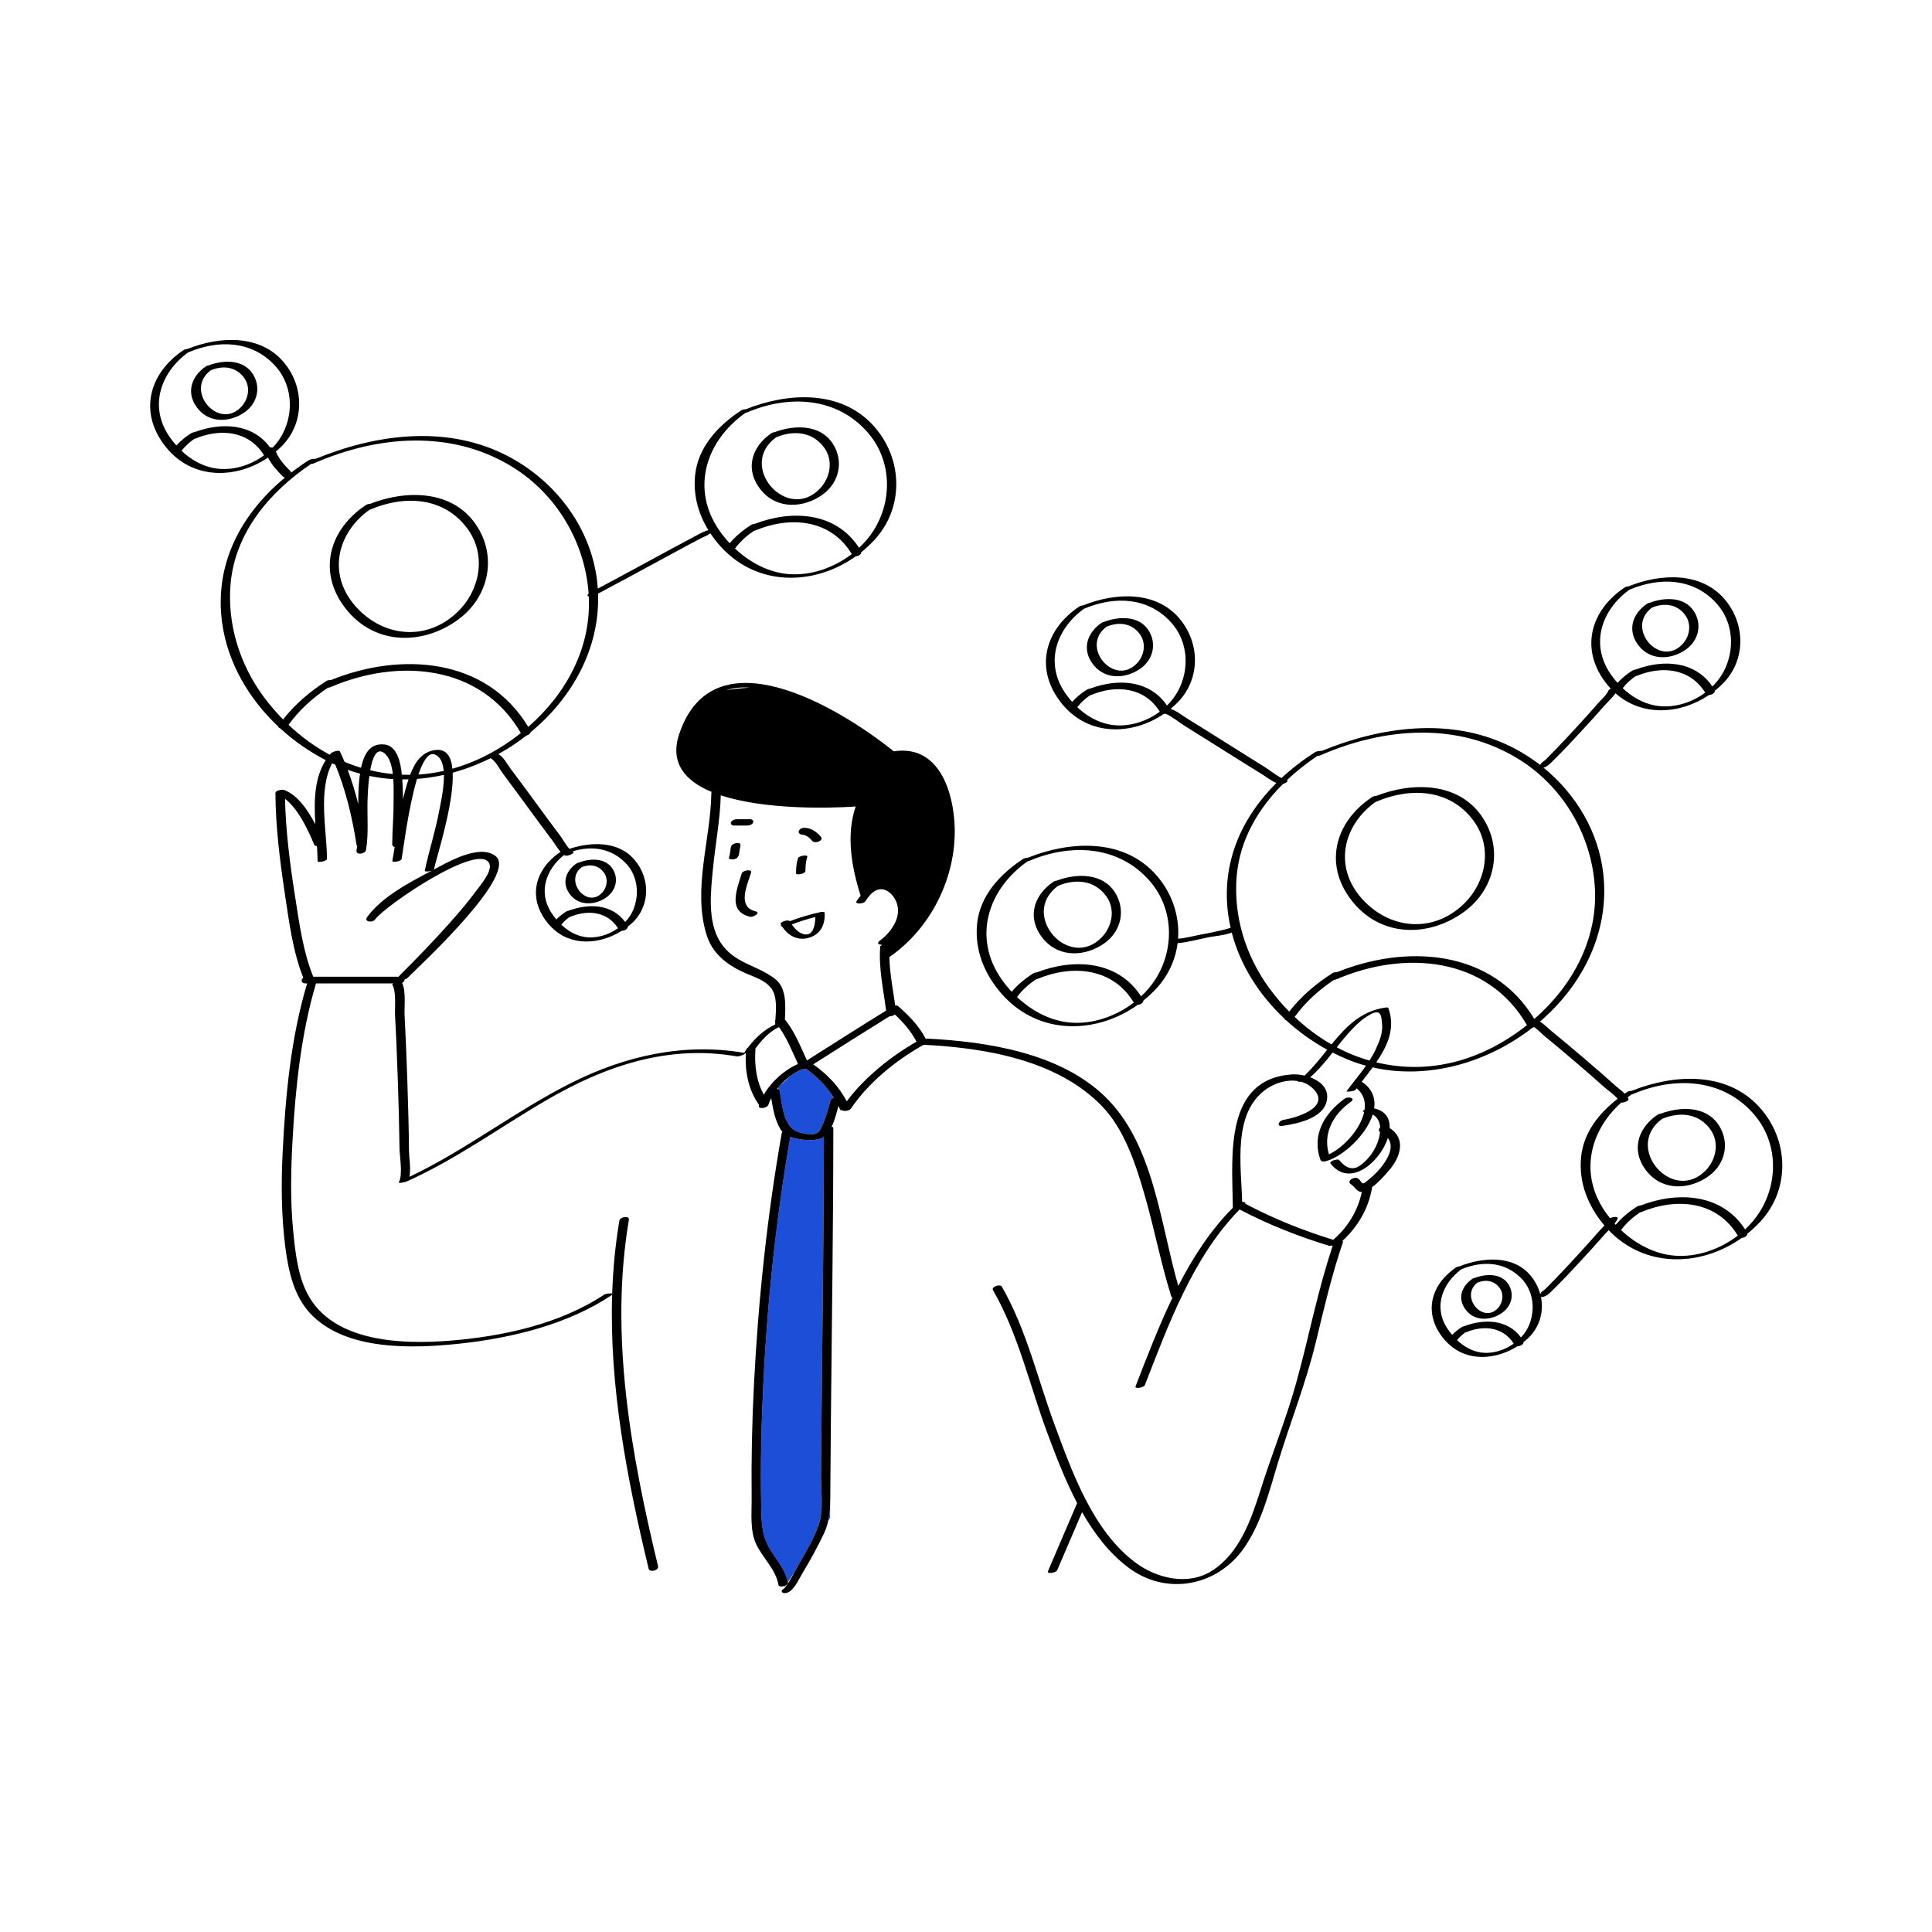 <?xml version="1.0" standalone="no"?>
<svg version="1.1" id="Layer_1" xmlns="http://www.w3.org/2000/svg" xmlns:xlink="http://www.w3.org/1999/xlink" x="0px" y="0px" width="595.28px" height="595.28px" viewBox="0 0 595.28 595.28" enable-background="new 0 0 595.28 595.28" xml:space="preserve">
<path id="color_x5F_2" fill="#1d4ed8" d="M241.615,488.684c0.178-0.056,0.348-0.127,0.502-0.21l-0.345,0.525L241.615,488.684z
	 M253.853,350.305c-1.454,0.984-3.857,1.036-5.435,0.934c-1.49-0.097-3.317-0.336-4.911-0.961
	c-4.338,25.028-7.055,50.368-8.296,75.735c-0.619,12.644-0.939,25.312-0.67,37.97c0.121,5.694,0.122,9.48,3.332,14.335
	c1.861,2.815,4.275,5.798,4.87,9.204l2.101-3.201c0.528-0.961,1.008-1.849,1.355-2.454c2.199-3.829,4.566-7.772,6.022-11.958
	c1.614-4.642,0.712-10.325,0.749-15.173c0.054-7.134,0.118-14.268,0.188-21.402C253.433,405.658,253.826,377.981,253.853,350.305z
	 M255.772,467.666v-3.939c-0.061,1.645-0.216,3.222-0.569,4.807L255.772,467.666z M241.058,348.803
	c0.014-0.016,0.033-0.029,0.048-0.044c-0.015-0.015-0.025-0.035-0.039-0.05C241.064,348.737,241.061,348.771,241.058,348.803z
	 M248.363,329.285c-0.404,0.17-0.873,0.257-1.275,0.159c-1.153,0.492-2.304,1.164-3.406,1.972l-3.439,3.153
	c-0.157,0.178-0.313,0.357-0.462,0.539l0.036,0.503c0.229,0.086,0.397,0.237,0.44,0.475c0.791,4.373,1.01,11.6,6.31,12.895
	c2,0.489,5.113,1.232,6.241-1.023c1.408-2.815,2.327-5.771,3.045-8.828c0.094-0.4,0.548-0.71,1.072-0.884
	C254.705,334.709,251.774,331.767,248.363,329.285z"></path>
<path id="color_x5F_1" d="M231.097,282.464c-6.997-1.685-4.021-8.429-2.575-13.322c0.305-1.031,3.23-1.438,2.905-0.336
	c-1.141,3.86-4.472,10.591,1.425,12.011C234.524,281.22,232.079,282.7,231.097,282.464z M240.525,284.696
	c-0.295-0.553,2.24-1.507,2.828-0.861c3.113-1.152,6.279-2.138,9.532-2.823c0.193-0.041,1.182-0.154,1.204,0.24
	c0.217,3.754-1.356,6.797-5.136,7.766c-3.346,0.858-6.198-0.822-7.951-3.523c-0.33-0.092-0.495-0.271-0.304-0.498
	C240.641,284.897,240.58,284.799,240.525,284.696z M243.973,284.835c1.066,1.604,2.759,3.251,4.727,3.068
	c2.09-0.195,2.51-3.539,2.506-5.346C248.747,283.149,246.339,283.941,243.973,284.835z M248.173,268.336
	c-0.004-1.51,0.107-2.892,0.571-4.341c0.237-0.742-2.611-0.356-2.872,0.458c-0.496,1.549-0.602,3.046-0.597,4.66
	C245.277,269.744,248.176,269.274,248.173,268.336z M227.507,263.795c0.219-0.506,0.262-1.13,0.357-1.667
	c0.064-0.367,0.126-0.735,0.19-1.103c0.028-0.16,0.224-0.77,0.017-0.372c-0.003,0-0.005,0.001-0.008,0.002
	c0.076-0.125,0.118-0.259,0.11-0.403c-0.004-0.079-0.065-0.138-0.108-0.205c-0.462-0.729-2.38-0.071-2.695,0.534
	c-0.251,0.483-0.268,1.112-0.359,1.641c-0.107,0.62-0.15,1.348-0.403,1.931c-0.271,0.626,0.97,0.669,1.254,0.634
	C226.505,264.707,227.235,264.423,227.507,263.795z M226.118,254.364c1.333,0,2.667,0,4,0c0.69,0,1.536-0.185,1.896-0.854
	c0.32-0.595-0.274-1.093-0.85-1.093c-1.333,0-2.667,0-4,0c-0.69,0-1.536,0.185-1.896,0.854
	C224.948,253.866,225.542,254.364,226.118,254.364z M247.051,257.149c1.449,0.13,2.323,0.923,3.245,1.975
	c0.86,0.981,3.614-0.176,2.654-1.271c-1.352-1.542-2.783-2.602-4.89-2.79c-0.692-0.062-1.563,0.212-1.888,0.883
	C245.861,256.587,246.444,257.095,247.051,257.149z M107.388,188.58c-9.802-11.251-6.582-25.142,5.472-33.046
	c0.29-0.19,0.711-0.276,1.12-0.277c10.962-4.325,25.278-4.427,32.643,6.351c6.649,9.73,4.103,22.17-5.271,29.159
	C130.867,198.584,116.465,198.999,107.388,188.58z M109.404,186.648c8.416,9.66,21.955,11.126,31.518,1.955
	c7.039-6.751,9.107-17.673,3.018-25.831c-7.227-9.681-19.309-10.262-29.783-5.8c-0.1,0.043-0.202,0.073-0.305,0.099
	C103.884,164.167,100.846,176.825,109.404,186.648z M417.388,278.58c-9.803-11.251-6.581-25.142,5.472-33.046
	c0.29-0.19,0.711-0.275,1.119-0.277c10.962-4.325,25.278-4.427,32.643,6.351c6.649,9.73,4.103,22.17-5.27,29.159
	C440.866,288.584,426.464,288.999,417.388,278.58z M419.403,276.648c8.416,9.66,21.956,11.126,31.518,1.955
	c7.039-6.751,9.107-17.673,3.019-25.831c-7.227-9.681-19.31-10.262-29.784-5.8c-0.1,0.042-0.202,0.073-0.304,0.099
	C413.884,254.167,410.846,266.825,419.403,276.648z M61.085,126.072c-3.889-4.642-2.383-10.007,2.414-13.229
	c0.21-0.141,0.49-0.225,0.783-0.263c4.516-1.709,10.679-1.938,13.612,2.657c2.563,4.014,1.453,8.877-2.374,11.672
	C71.162,130.091,64.835,130.548,61.085,126.072z M74.357,125.333c2.24-2.391,2.876-6.162,0.854-8.93
	c-2.508-3.434-6.477-3.882-10.254-2.322C56.607,120.266,67.369,132.792,74.357,125.333z M337.085,205.072
	c-3.889-4.641-2.384-10.007,2.413-13.229c0.21-0.141,0.49-0.225,0.783-0.263c4.516-1.709,10.68-1.938,13.612,2.657
	c2.562,4.014,1.453,8.877-2.374,11.672C347.161,209.091,340.835,209.548,337.085,205.072z M350.356,204.333
	c2.239-2.391,2.876-6.162,0.854-8.93c-2.509-3.434-6.477-3.882-10.254-2.322C332.607,199.265,343.369,211.792,350.356,204.333z
	 M505.13,199.208c-3.889-4.641-2.384-10.007,2.413-13.229c0.21-0.141,0.49-0.225,0.783-0.263c4.516-1.709,10.68-1.938,13.612,2.657
	c2.562,4.014,1.453,8.877-2.374,11.672C515.206,203.227,508.88,203.684,505.13,199.208z M518.401,198.469
	c2.239-2.391,2.876-6.162,0.854-8.93c-2.509-3.434-6.477-3.882-10.254-2.322C500.652,193.401,511.414,205.928,518.401,198.469z
	 M177.714,265.992c0.188-0.126,0.432-0.208,0.691-0.251c3.402-1.284,8.131-1.516,10.347,1.955c1.938,3.037,1.04,6.64-1.835,8.739
	c-3.299,2.409-8.217,2.825-11.067-0.577C172.937,272.381,174.145,268.39,177.714,265.992z M179.232,267.186
	c-5.513,4.192,1.61,12.868,6.267,7.898c1.553-1.658,1.969-4.309,0.572-6.222C184.385,266.554,181.796,266.146,179.232,267.186z
	 M464.753,395.695c1.938,3.037,1.04,6.64-1.836,8.739c-3.3,2.409-8.216,2.825-11.067-0.577c-2.913-3.476-1.705-7.468,1.863-9.866
	c0.188-0.126,0.434-0.208,0.693-0.251C457.808,392.456,462.538,392.225,464.753,395.695z M462.07,396.862
	c-1.686-2.308-4.275-2.716-6.84-1.675c-5.511,4.191,1.611,12.867,6.268,7.897C463.052,401.426,463.468,398.775,462.07,396.862z
	 M234.61,151.15c-5.189-6.194-3.287-13.392,3.145-17.713c0.239-0.161,0.569-0.25,0.907-0.278c6-2.276,14.075-2.5,17.964,3.592
	c3.394,5.315,2.003,11.861-3.091,15.581C247.767,156.544,239.56,157.058,234.61,151.15z M252.712,150.457
	c3.155-3.368,4.085-8.633,1.231-12.54c-3.601-4.93-9.411-5.427-14.794-3.186c-0.007,0.003-0.015,0.005-0.022,0.008
	C227.007,143.587,242.628,161.221,252.712,150.457z M542.363,376.425c-1.243,1.34-2.578,2.573-3.982,3.699
	c0.03,0.689-0.896,1.239-1.713,1.289c-12.133,8.629-28.758,9.437-40.073-1.437c-0.055-0.053-0.11-0.104-0.165-0.157
	c-0.262-0.256-0.521-0.519-0.777-0.788c-0.359,0.369-0.703,0.724-0.998,1.059c-2.566,2.917-5.175,5.796-7.817,8.644
	c-2.594,2.793-5.183,5.607-7.917,8.264c-0.987,0.96-2.047,2.248-3.45,2.581c-0.264,0.063-0.483,0.077-0.68,0.072
	c0.96,4.753-0.501,9.811-4.605,13.254c-0.243,0.204-0.502,0.391-0.754,0.585c0.051,0.737-1.003,1.316-1.858,1.302
	c-6.68,4.179-15.434,4.938-21.447-0.903c-0.088-0.085-0.172-0.18-0.259-0.268c-0.251-0.255-0.509-0.495-0.749-0.775
	c-6.689-7.772-4.612-16.833,3.577-22.377c0.169-0.115,0.568-0.224,1.001-0.296c7.053-2.782,16.45-3.611,21.871,2.82
	c1.421,1.687,2.404,3.604,2.967,5.601c0.166-0.085,0.361-0.164,0.612-0.223c-1.204,0.285,0.565-0.775,1.109-1.312
	c1.009-0.997,2.004-2.007,2.985-3.031c2.319-2.417,4.607-4.864,6.868-7.336c2.146-2.345,4.283-4.697,6.367-7.097
	c0.513-0.59,1.245-1.274,1.885-1.995c-5.051-5.945-7.976-13.201-7.2-21.105c0.736-7.499,5.479-13.469,11.239-17.919
	c-0.976-1.303-3.01-2.638-3.967-3.496c-2.999-2.688-6.04-5.331-9.104-7.945c-3.068-2.619-6.147-5.227-9.277-7.771
	c-0.924-0.751-2.128-2.035-3.345-2.912c-0.163,0.083-0.337,0.147-0.517,0.191c-13.831,10.793-32.199,16.12-49.252,12.237
	c-1.111,1.518-2.275,2.991-3.386,4.425c3.298,2.15,4.295,5.097,3.847,8.21c3.535,0.75,4.885,3.148,4.786,6.042
	c5.011,3.25,3.491,8.767-0.237,13.103c-1.473,1.713-3.229,3.686-5.177,5.11c-0.002,0.023,0.002,0.044-0.002,0.069
	c-1.087,6.535-4.364,12.092-9.148,16.507c0.146,0.1,0.21,0.248,0.139,0.455c-3.453,10.08-5.829,20.432-8.342,30.772
	c-3.104,12.778-7.913,24.759-11.718,37.284c-2.688,8.847-5.056,18.522-10.46,26.195c-8.267,11.734-23.915,14.718-35.564,5.948
	c-5.922-4.459-10.505-10.475-14.27-17.083c-2.552,5.952-5.103,11.905-7.653,17.857c-0.382,0.891-3.238,1.218-2.889,0.4
	c3-7,6-14,9-21c0.006-0.013,0.016-0.024,0.022-0.036c-3.667-6.993-6.53-14.481-9.123-21.426c-5.42-14.52-8.986-30.676-16.798-44.163
	c-0.628-1.083,2.191-2.005,2.686-1.15c7.544,13.023,11.059,28.451,16.246,42.482c5.434,14.694,11.789,32.672,24.808,42.473
	c6.607,4.975,16.326,7.381,23.789,2.591c8.426-5.408,12.04-15.785,14.902-24.891c3.438-10.935,7.806-21.634,10.891-32.655
	c3.96-14.142,6.644-28.61,11.341-42.542c-0.095-0.024-0.186-0.052-0.268-0.089c-0.336,0.101-0.67,0.134-0.922,0.057
	c-9.47-2.897-18.647-6.52-27.408-11.124c-0.066,0.031-0.134,0.06-0.204,0.085c-14.266,14.591-21.82,35.343-29.076,53.979
	c-0.34,0.873-3.195,1.221-2.883,0.418c3.493-8.971,7.069-18.374,11.396-27.369c-0.19-0.096-0.337-0.242-0.403-0.452
	c-3.152-10.056-5.108-20.382-7.995-30.5c-2.748-9.634-6.3-20.83-13.435-28.148c-13.771-14.127-35.778-17.816-54.65-18.79
	c-0.01,0-0.017-0.002-0.026-0.003c-0.125,0.045-0.255,0.085-0.386,0.119c-8.393,4.721-16.801,11.554-22.188,19.545
	c-0.455,0.675-2.119,0.906-2.691,0.512c-0.311,0.005-0.552-0.061-0.628-0.235c-0.167-0.383-0.363-0.742-0.545-1.113
	c-0.49,2.069-1.12,4.434-2.089,6.417c0.313,0.046,0.531,0.178,0.531,0.42c-0.009,29.582-0.453,59.162-0.736,88.741
	c-0.072,7.594-0.141,15.188-0.188,22.781c-0.011,1.644-0.006,3.158-0.06,4.619c-0.061,1.645-0.216,3.222-0.569,4.807
	c-0.298,1.341-0.728,2.691-1.401,4.109c-1.921,4.047-4.083,7.98-6.405,11.812c-1.132,1.869-2.309,4.681-4.164,5.977
	c-0.46,0.322-1.798,0.704-2.243,0.143c-0.01-0.012-0.019-0.024-0.029-0.036c-0.319-0.403,0.074-0.827,0.656-1.103
	c0.787-0.75,2.114-3.093,3.225-5.115c0.528-0.961,1.008-1.849,1.355-2.454c2.199-3.829,4.566-7.772,6.022-11.958
	c1.614-4.642,0.712-10.325,0.749-15.173c0.054-7.134,0.118-14.268,0.188-21.402c0.276-27.675,0.668-55.352,0.695-83.028
	c-1.454,0.984-3.857,1.036-5.435,0.934c-1.49-0.097-3.317-0.336-4.911-0.961c-4.338,25.028-7.055,50.368-8.296,75.735
	c-0.619,12.644-0.939,25.312-0.67,37.97c0.121,5.694,0.122,9.48,3.332,14.335c1.861,2.815,4.275,5.798,4.87,9.204
	c0.003,0.021,0.011,0.042,0.015,0.063c0.06,0.354-0.228,0.665-0.64,0.888c-0.154,0.083-0.324,0.154-0.502,0.21
	c-0.773,0.244-1.667,0.207-1.756-0.322c-0.782-4.665-4.666-8.16-6.727-12.282c-2.163-4.328-1.489-9.717-1.541-14.446
	c-0.127-11.754,0.116-23.513,0.722-35.252c1.337-25.877,4.053-51.698,8.546-77.223c0.022-0.128,0.094-0.247,0.197-0.355
	c0.014-0.016,0.033-0.029,0.048-0.044c-0.015-0.015-0.025-0.035-0.039-0.05c-0.214-0.231-0.417-0.474-0.583-0.749
	c-1.749-2.9-2.303-6.295-2.866-9.609c-0.342,0.664-0.631,1.333-0.846,1.997c-0.382,1.183-3.34,1.527-2.928,0.251
	c0.015-0.045,0.035-0.089,0.049-0.134c-3.341-4.665-4.376-10.302-4.099-15.94c-0.07-0.01-0.134-0.024-0.188-0.042
	c0.288,0.222-1.894,1.125-2.498,1.02c-21.142-3.703-40.523,2.872-58.657,13.424c-14.431,8.397-28.017,18.369-43.324,25.183
	c-0.178,0.079-2.54,0.641-2.244,0.138c1.305-2.224,0.25-7.842,0.219-10.278c-0.089-6.873-0.276-13.744-0.51-20.612
	c-0.231-6.793-0.487-13.587-0.869-20.373c-0.137-2.436,0.478-7.436-0.864-9.622c-0.047-0.077,0.104-0.212,0.356-0.357
	c-7.949,0-15.897,0-23.847,0c-4.611,15.493-6.35,32.278-7.234,48.323c-0.512,9.296-0.709,18.688,0.202,27.967
	c0.67,6.823,1.508,14.782,5.199,20.759c8.361,13.538,28.688,14.153,42.717,13.06c16.258-1.267,34.164-5.049,47.931-14.239
	c0.411-0.274,2.003-0.478,2.441-0.273c0.252-7.532,0.955-15.042,2.221-22.498c0.207-1.216,3.16-1.637,2.926-0.259
	c-6.031,35.505,0.649,72.162,8.986,106.741c0.307,1.271-2.594,2.035-2.897,0.776c-6.595-27.355-12.147-56.046-11.248-84.426
	c-0.046,0.042-0.104,0.088-0.179,0.138c-13.476,8.996-30.732,13.195-46.649,14.905c-14.313,1.538-35.107,2.346-46.037-9.121
	c-5.16-5.414-6.846-13.066-7.792-20.274c-1.296-9.87-1.355-19.894-0.857-29.825c0.861-17.208,2.534-35.173,7.54-51.754
	c-0.155,0-0.311,0-0.466,0c-1.478,0-1.503-1.162-0.734-1.741c-3.219-8.131-4.402-17.395-5.681-25.947
	c-1.529-10.23-2.836-20.596-2.897-30.955c-0.005-0.826,2.056-1.186,2.632-0.978c4.11,1.488,7.327,6.115,9.668,10.604
	c-0.438-7.014-0.354-14.253,3.221-19.782c-5.09-2.62-9.887-5.961-14.151-9.883c-0.299-0.077-0.497-0.229-0.491-0.464
	c-9.086-8.537-15.664-19.727-17.324-32.149c-2.432-18.193,6.074-33.532,19.398-44.569c-0.229-0.036-0.443-0.126-0.611-0.295
	c-1.804-1.806-3.473-3.616-4.617-5.841c-0.014,0.001-0.028-0.001-0.042-0.001c-9.696,6.56-23.003,6.911-31.2-2.978
	c-8.717-10.518-5.718-22.922,5.297-30.209c0.189-0.125,0.664-0.243,1.151-0.312c9.68-3.879,22.323-4.642,29.68,4.153
	c6.368,7.613,6.434,18.748-0.772,25.929c-0.549,0.547-1.122,1.067-1.71,1.564c0.975,2.329,2.647,4.168,4.427,5.95
	c0.169,0.169,0.263,0.344,0.305,0.516c1.774-1.37,3.619-2.672,5.531-3.895c0.311-0.198,1.382-0.38,2.028-0.357
	c18.14-7.451,39.218-10.388,57.476-1.686c15.505,7.389,27.281,22.221,29.24,39.533c0.08,0.709,0.14,1.415,0.188,2.119
	c0.122-0.056,0.222-0.103,0.286-0.136c1.496-0.781,2.987-1.573,4.474-2.371c4.246-2.279,8.479-4.583,12.715-6.881
	c3.869-2.099,7.733-4.211,11.63-6.257c1.571-0.825,3.224-1.896,4.976-2.328c-3.094-5.03-4.702-10.755-4.103-16.865
	c0.863-8.79,7.225-15.486,14.284-20.087c0.223-0.145,0.838-0.281,1.407-0.338c12.846-5.111,29.048-6.082,39.189,5.003
	c9.142,9.993,9.71,25.236,0.324,35.354c-1.244,1.34-2.579,2.573-3.983,3.699c0.031,0.689-0.896,1.239-1.712,1.289
	c-12.133,8.629-28.756,9.437-40.071-1.436c-0.056-0.054-0.113-0.105-0.169-0.16c-0.546-0.532-1.084-1.083-1.604-1.671
	c-1.075-1.217-2.056-2.495-2.938-3.821c-0.243,0.151-0.523,0.276-0.809,0.335c1.264-0.259-1.433,0.832-1.931,1.092
	c-1.496,0.781-2.987,1.573-4.474,2.371c-4.246,2.279-8.479,4.583-12.715,6.881c-3.869,2.099-7.733,4.211-11.63,6.257
	c-0.987,0.519-2.007,1.134-3.062,1.63c0.591,16.904-7.989,32.195-20.786,42.717c-0.108,0.492-0.681,0.883-1.292,1.034
	c-2.727,2.128-5.628,4.045-8.664,5.719c1.471,0.627,2.772,3.129,3.669,4.314c2.591,3.425,5.127,6.892,7.667,10.355
	c2.59,3.532,5.166,7.075,7.809,10.567c0.64,0.846,1.697,2.801,2.77,3.944c6.795-2.236,15.142-2.463,20.126,3.451
	c5.016,5.952,4.772,14.749-1.382,19.912c-0.244,0.204-0.502,0.391-0.754,0.585c0.051,0.737-1.003,1.316-1.859,1.302
	c-6.68,4.178-15.433,4.938-21.446-0.902c-0.088-0.086-0.172-0.18-0.259-0.269c-0.251-0.255-0.509-0.495-0.75-0.775
	c-6.689-7.772-4.612-16.833,3.577-22.377c0.001-0.001,0.004-0.002,0.005-0.003c-0.894-1.019-1.678-2.398-2.279-3.193
	c-2.591-3.425-5.127-6.892-7.667-10.355c-2.59-3.532-5.166-7.075-7.809-10.567c-0.848-1.121-2.428-4.19-3.807-4.737c0,0,0,0,0,0
	c-3.735,1.864-7.644,3.367-11.649,4.459c0.401,9.637-5.011,26.156-5.754,29.64c-0.147,0.692-2.984,1.133-2.854,0.523
	c1.304-6.111,3.245-12.063,4.398-18.216c0.375-1.998,1.581-7.055,1.498-11.271c-2.733,0.612-5.501,1.031-8.281,1.242
	c-2.673,8.763-4.293,22.241-4.76,24.722c-0.128,0.683-2.973,1.151-2.854,0.523c0.266-1.411,0.499-2.826,0.723-4.241
	c-0.438-0.111-0.77-0.398-0.764-0.911c0.049-4.352,0.456-8.69,0.421-13.047c-0.013-1.634,0.104-4.3-0.079-6.98
	c-2.476-0.148-4.943-0.475-7.386-0.985c-0.447,3.377-0.535,6.795-0.557,7.669c-0.129,4.967,0.36,10.207-0.463,15.124
	c-0.219,1.307-3.182,1.684-2.937,0.219c0.086-0.514,0.158-1.029,0.222-1.545c-0.113-0.037-0.189-0.093-0.202-0.176
	c-1.261-8.228-3.303-16.932-6.551-24.746c-0.327-0.147-0.652-0.298-0.977-0.452c-4.403,8.438-1.666,20.552-1.574,29.421
	c0.009,0.819-2.893,1.248-2.897,0.776c-0.016-1.5-0.103-3.083-0.216-4.715c-0.381,0.016-0.69-0.061-0.784-0.285
	c-1.827-4.339-4.811-10.979-9.051-14.266c0.239,9.965,1.498,19.959,3.052,29.783c1.313,8.29,2.456,17.216,5.649,25.064
	c8.781,0,17.562,0,26.343,0c0.051-0.109,0.127-0.224,0.255-0.352c5.154-5.155,10.249-10.38,15.097-15.826
	c2.918-3.279,5.829-6.601,8.417-10.15c1.193-1.636,4.932-5.912,4.238-8.253c-2.278-7.678-32.206,12.618-35.351,16.994
	c-0.725,1.009-3.465,0.715-2.401-0.765c4.511-6.277,13.209-10.772,19.865-14.29c4.486-2.372,14.461-8.407,19.617-4.613
	c7.465,5.493-22.971,33.558-27.081,37.667c-0.197,0.198-0.501,0.328-0.833,0.4c0.018,0.408-0.278,0.86-0.783,1.091
	c1.253,2.465,0.637,7.607,0.771,10.131c0.364,6.867,0.636,13.739,0.86,20.612c0.229,7.039,0.437,14.081,0.493,21.123
	c0.015,1.87,0.651,5.58,0.117,7.897c17.381-8.241,32.669-20.299,49.859-28.933c16.713-8.394,34.908-12.493,53.514-9.233
	c0.021,0.004,0.031,0.011,0.047,0.016c-0.167-0.077-0.218-0.21-0.068-0.418c0.124-0.172,0.254-0.336,0.38-0.506
	c0.049-0.258,0.23-0.481,0.49-0.652c2.335-3.027,5.015-5.612,8.49-7.214c-0.002-0.033-0.01-0.061-0.009-0.095
	c0.007-0.209,0.017-0.427,0.029-0.65c-0.108-0.217-0.083-0.431,0.037-0.625c0.205-3.189,0.62-7.362-1.308-9.834
	c-1.983-2.542-5.157-3.396-7.992-4.652c-5.313-2.354-10.013-5.804-11.845-11.59c-4.482-14.157,1.216-29.441,1.412-43.815
	c0.002-0.145,0.043-0.276,0.105-0.398c-8.067-3.341-12.981-8.846-10.022-17.77c10.448-31.514,49.055-8.474,66.139,5.272
	c0.036-0.007,0.071-0.018,0.108-0.024c13.741-2.088,18.353,12.38,18.654,23.543c0.416,15.406-7.349,30.981-19.945,39.72
	c-0.056,0.039-0.118,0.073-0.184,0.104c0.11,5.029,1.114,9.989,1.797,14.98c0.358-0.047,0.675-0.022,0.845,0.125
	c3.402,2.941,6.5,6.163,8.588,10.15c0.195-0.063,0.393-0.099,0.581-0.089c18.437,0.951,40.657,4.413,54.542,17.769
	c15.128,14.553,17.043,38.986,22.669,58.426c4.526-8.837,9.91-17.136,16.804-24.083c0-0.006-0.002-0.011-0.002-0.017
	c-0.002-0.251-0.006-0.511-0.01-0.767c0-0.05-0.001-0.101-0.002-0.151c-0.207-15.145-2.611-38.902,18.403-40.151
	c1.093-0.065,2.396,0.057,3.709,0.362c2.554-2.405,4.771-5.208,6.987-7.976c-4.554-2.494-8.851-5.565-12.709-9.114
	c-0.299-0.077-0.497-0.229-0.49-0.464c-7.688-7.224-13.582-16.345-16.217-26.508c-2.289,0.882-5.545,1.118-7.092,1.427
	c-3.033,0.605-6.385,1.556-9.593,1.831c-0.646,5.048-2.808,9.942-6.579,14.009c-1.243,1.34-2.578,2.573-3.982,3.699
	c0.03,0.689-0.896,1.239-1.713,1.289c-12.133,8.629-28.758,9.436-40.072-1.437c-0.055-0.053-0.111-0.104-0.166-0.158
	c-0.547-0.533-1.085-1.084-1.605-1.673c-5.339-6.043-8.465-13.506-7.665-21.652c0.862-8.79,7.225-15.486,14.283-20.087
	c0.223-0.145,0.838-0.28,1.406-0.337c12.847-5.112,29.05-6.083,39.19,5.002c5.135,5.612,7.563,12.881,7.045,19.968
	c2.271-0.14,4.688-0.827,6.848-1.233c2.079-0.391,4.16-0.787,6.219-1.274c0.758-0.179,1.52-0.354,2.268-0.573
	c0.469-0.138,0.905-0.566,0.555,0.036c0.063-0.109,0.172-0.207,0.306-0.294c-0.312-1.378-0.57-2.772-0.759-4.184
	c-2.142-16.021,4.196-29.829,14.839-40.435c-1.552-0.683-3.075-1.893-4.405-2.71c-3.884-2.39-7.743-4.818-11.604-7.245
	c-4.06-2.552-8.115-5.112-12.193-7.637c-1.639-1.014-4.031-3.003-5.933-3.769c-0.191,0.056-0.387,0.086-0.576,0.091
	c-9.695,6.56-23.002,6.911-31.198-2.979c-8.718-10.518-5.718-22.922,5.297-30.209c0.188-0.125,0.663-0.243,1.149-0.311
	c9.682-3.879,22.324-4.643,29.682,4.152c6.367,7.613,6.434,18.748-0.772,25.929c-0.646,0.643-1.321,1.25-2.021,1.825
	c1.784,0.578,3.564,2.033,5.09,2.971c3.884,2.39,7.743,4.818,11.604,7.245c4.06,2.552,8.115,5.112,12.193,7.637
	c1.459,0.904,3.514,2.571,5.29,3.469c3.163-2.944,6.659-5.624,10.396-8.012c0.311-0.198,1.381-0.38,2.028-0.357
	c18.14-7.45,39.218-10.387,57.477-1.686c3.438,1.639,6.693,3.646,9.698,5.962c0.179-0.104,0.395-0.202,0.691-0.272
	c-1.204,0.285,0.565-0.775,1.109-1.312c1.009-0.997,2.004-2.007,2.985-3.031c2.319-2.417,4.607-4.864,6.868-7.336
	c2.146-2.345,4.283-4.697,6.367-7.097c0.922-1.062,2.567-2.424,3.075-3.767c0.094-0.248,0.4-0.451,0.778-0.6
	c-0.32-0.342-0.635-0.696-0.941-1.066c-8.718-10.518-5.718-22.922,5.297-30.209c0.188-0.125,0.663-0.243,1.149-0.311
	c9.682-3.879,22.324-4.643,29.682,4.152c6.367,7.613,6.434,18.748-0.772,25.929c-0.754,0.751-1.552,1.452-2.38,2.11
	c0.054,0.715-0.936,1.285-1.777,1.307c-8.808,5.958-20.59,6.786-28.819-0.525c-0.877,1.267-2.215,2.455-3.112,3.474
	c-2.566,2.917-5.175,5.796-7.817,8.644c-2.594,2.793-5.183,5.607-7.917,8.264c-0.959,0.932-1.988,2.166-3.331,2.542
	c9.944,8.1,16.937,19.689,18.406,32.674c2.027,17.91-6.371,34.306-19.526,45.57c1.339,0.775,2.661,2.187,3.696,3.027
	c3.328,2.706,6.613,5.465,9.872,8.254c3.252,2.784,6.5,5.577,9.67,8.456c0.729,0.663,1.964,1.519,2.9,2.452
	c0.278-0.19,0.556-0.382,0.837-0.565c0.223-0.145,0.838-0.28,1.406-0.337c12.847-5.112,29.048-6.083,39.189,5.002
	C551.182,351.064,551.749,366.307,542.363,376.425z M525.396,213.417c-4.685-7.538-13.317-8.372-21.134-5.156
	c-0.12,0.049-0.24,0.081-0.361,0.104c-1.483,1.031-2.831,2.228-3.922,3.675c2.802,2.634,6.217,4.645,9.984,5.333
	C515.246,218.337,520.971,216.707,525.396,213.417z M498.387,210.406c1.302-1.437,2.802-2.667,4.457-3.724
	c0.312-0.199,0.711-0.345,1.113-0.387c8.453-3.167,18.247-2.711,23.66,5.221c1.38-1.362,2.567-2.904,3.466-4.603
	c3.573-6.758,3.019-15.338-2.292-21.11c-7.108-7.725-17.391-8.055-26.669-4.125c-0.03,0.013-0.063,0.022-0.094,0.034
	c-8.456,6.112-12.143,16.555-5.857,25.854C496.835,208.548,497.579,209.5,498.387,210.406z M328.126,213.43
	c0.664,0.982,1.408,1.935,2.216,2.84c1.302-1.437,2.802-2.667,4.457-3.724c0.312-0.199,0.711-0.345,1.113-0.387
	c8.453-3.167,18.247-2.711,23.66,5.221c1.38-1.362,2.567-2.904,3.466-4.603c3.573-6.758,3.019-15.338-2.292-21.11
	c-7.108-7.725-17.391-8.055-26.669-4.125c-0.03,0.013-0.063,0.022-0.094,0.034C325.527,193.688,321.841,204.131,328.126,213.43z
	 M357.351,219.281c-4.685-7.538-13.317-8.372-21.134-5.156c-0.12,0.049-0.24,0.081-0.361,0.104
	c-1.483,1.031-2.831,2.228-3.922,3.675c2.802,2.634,6.217,4.645,9.984,5.333C347.201,224.201,352.926,222.571,357.351,219.281z
	 M349.337,308.907c-6.444-10.726-18.896-11.802-29.749-7.255c-0.146,0.062-0.296,0.097-0.442,0.12
	c-2.202,1.51-4.196,3.274-5.789,5.431c4.56,4.275,10.336,7.392,16.549,7.881C336.664,315.615,343.769,313.181,349.337,308.907z
	 M360.003,290.516c-0.107-0.104-0.076-0.242,0.042-0.391c0.662-6.524-1.13-13.212-5.611-18.466
	c-9.541-11.187-24.497-11.91-37.396-6.372c-0.107,0.046-0.263,0.084-0.438,0.115c-12.203,8.546-17.073,23.515-7.9,36.47
	c0.907,1.282,1.918,2.523,3.017,3.698c1.86-2.186,4.066-4.018,6.51-5.577c0.335-0.214,0.772-0.363,1.203-0.388
	c11.45-4.411,25.022-3.668,32.156,7.389c1.723-1.612,3.248-3.406,4.484-5.36C358.226,298.225,359.549,294.404,360.003,290.516z
	 M190.415,285.997c-3.302-5.133-9.2-5.77-14.65-3.528c-0.1,0.041-0.201,0.071-0.302,0.094c-0.944,0.668-1.803,1.438-2.515,2.354
	c1.992,1.875,4.409,3.307,7.097,3.762C183.549,289.271,187.387,288.15,190.415,285.997z M176.433,262.311
	c0.015,0.006,0.03,0.017,0.045,0.022c1.072,0.425-1.578,1.582-2.339,1.28c-0.112-0.044-0.22-0.119-0.33-0.184
	c-5.501,4.337-8.084,11.345-3.941,17.768c0.463,0.718,0.984,1.421,1.55,2.095c0.767-0.781,1.614-1.477,2.533-2.094
	c0.102-0.068,0.197-0.143,0.3-0.209c0.02-0.013,0.037-0.027,0.057-0.04c0.266-0.17,0.599-0.303,0.94-0.366
	c6.141-2.292,13.319-2.065,17.381,3.506c1.074-1.136,1.944-2.428,2.517-3.827c1.933-4.723,1.353-10.459-2.304-14.261
	C188.311,261.288,182.346,260.507,176.433,262.311z M262.443,170.715c-6.442-10.726-18.895-11.802-29.748-7.255
	c-0.147,0.062-0.296,0.097-0.443,0.12c-2.202,1.51-4.196,3.274-5.79,5.431c4.56,4.275,10.336,7.392,16.549,7.881
	C249.771,177.423,256.875,174.988,262.443,170.715z M221.805,163.68c0.908,1.282,1.918,2.523,3.016,3.698
	c1.861-2.186,4.067-4.018,6.511-5.577c0.335-0.214,0.772-0.363,1.203-0.388c11.45-4.411,25.022-3.668,32.155,7.39
	c1.722-1.612,3.248-3.406,4.484-5.361c5.845-9.239,5.61-21.481-1.634-29.975c-9.542-11.187-24.498-11.91-37.397-6.372
	c-0.107,0.046-0.263,0.084-0.438,0.115C217.502,135.756,212.633,150.724,221.805,163.68z M52.126,134.43
	c0.664,0.982,1.408,1.935,2.216,2.84c1.301-1.437,2.801-2.667,4.457-3.723c0.312-0.199,0.711-0.345,1.112-0.387
	c8.277-3.101,17.845-2.744,23.323,4.716c0.271-0.037,0.545-0.024,0.788,0.048c1.187-1.249,2.217-2.634,3.016-4.146
	c3.573-6.758,3.019-15.338-2.292-21.11c-7.108-7.726-17.39-8.055-26.669-4.125c-0.03,0.013-0.063,0.022-0.094,0.034
	C49.527,114.688,45.842,125.131,52.126,134.43z M81.351,140.281c-4.686-7.538-13.317-8.372-21.135-5.156
	c-0.12,0.049-0.24,0.08-0.359,0.103c-1.484,1.03-2.832,2.228-3.923,3.676c2.802,2.634,6.217,4.645,9.984,5.333
	C71.202,145.201,76.926,143.571,81.351,140.281z M110.937,238.381c-1.284-0.35-2.56-0.748-3.824-1.207
	c1.298,3.435,2.384,7.001,3.284,10.607c-0.012-2.829,0.042-5.652,0.405-8.44C110.844,239.029,110.889,238.707,110.937,238.381z
	 M121.034,238.494c-0.333-2.792-1.09-5.381-2.787-6.566c-2.268-1.584-3.505,1.574-4.183,5.396
	C116.396,237.888,118.721,238.268,121.034,238.494z M125.872,240.124c-0.643,0.018-1.286,0.023-1.929,0.019
	c0.05,0.726,0.085,1.391,0.114,1.936c0.076,1.398,0.101,2.792,0.1,4.186c0.221-0.946,0.459-1.89,0.724-2.829
	C125.178,242.381,125.499,241.253,125.872,240.124z M136.711,237.531c-0.217-2.428-0.981-4.408-2.77-5.071
	c-1.934-0.716-3.609,2.035-5.018,6.197C131.549,238.494,134.146,238.104,136.711,237.531z M87.223,221.686
	c3.706-4.75,8.28-8.621,13.381-11.875c0.352-0.225,0.85-0.293,1.304-0.249c21.471-8.726,47.914-7.058,60.849,14.407
	c11.647-10.157,19.475-24.364,18.652-40.247c-0.573-0.041-0.458-0.447-0.045-0.825c-0.005-0.063-0.006-0.127-0.011-0.19
	c-1.176-15.726-9.868-30.379-23.313-38.735c-18.878-11.733-41.6-9.822-61.327-1.203c-0.189,0.083-0.517,0.143-0.865,0.174
	c-12.679,8.546-23.391,21.086-24.794,36.877c-1.1,12.374,2.763,24.78,10.108,34.756C82.998,217.071,85.027,219.455,87.223,221.686z
	 M101.603,232.552c0.13-0.156,0.257-0.313,0.395-0.466c0.346-0.382,2.438-1.176,2.76-0.5c0.493,1.032,0.959,2.086,1.405,3.155
	c1.456,0.613,2.94,1.162,4.449,1.635c0.216,0.068,0.432,0.118,0.647,0.183c0.809-3.897,2.556-7.761,7.32-7.153
	c3.744,0.478,4.844,5.364,5.243,9.286c0.848,0.035,1.695,0.056,2.539,0.048c1.437-3.799,3.662-7.283,8.025-7.672
	c3.206-0.286,4.638,2.101,5.018,5.787c6.208-1.737,12.194-4.623,17.813-8.552c1.115-0.779,2.202-1.597,3.267-2.443
	c-12.297-21.211-37.813-23.131-58.696-14.122c-0.25,0.108-0.505,0.151-0.748,0.15c-4.657,3.143-8.843,6.856-12.139,11.441
	C92.717,226.934,96.991,230.073,101.603,232.552z M223.73,212.655c2.096-0.363,4.492-0.592,7.246-0.777
	C228.49,211.708,226.026,211.9,223.73,212.655z M241.834,314.104c2.92,3.548,4.84,8.378,6.795,12.635
	c8.113-5.148,16.223-10.304,24.396-15.356c-0.833-6.51-2.305-12.939-1.832-19.541l-0.087-0.175l0.663-0.58
	c-0.936,0.033-1.797-0.415-0.699-1.23c3.804-2.827,7.396-8.063,4.682-12.851c-0.831-1.465-2.393-2.99-4.193-3.02
	c-2.256-0.037-3.791,1.975-4.897,3.697c-0.526,0.819-3.45,1.074-2.705-0.086c0.352-0.547,0.767-1.081,1.231-1.588
	c-2.777-8.676-4.572-18.677-1.537-27.517c-8.785,0.61-28.248,0.952-41.568-3.443c-0.202,7.549-1.668,14.998-2.397,22.503
	c-0.69,7.116-1.803,16.396,2.281,22.775c4.212,6.58,11.229,6.905,16.897,11.33C242.421,304.436,242.043,309.908,241.834,314.104z
	 M235.337,337.29c2.344-4.055,6.338-7.622,10.541-9.46c-1.72-3.715-3.384-7.901-5.765-11.263c-0.112,0.004-0.222,0-0.328-0.015
	c-2.896,1.479-5.092,3.913-7.041,6.522c0.02,0.078,0.03,0.163,0.023,0.258C232.411,328.166,233.028,333.058,235.337,337.29z
	 M255.853,339.129c0.094-0.4,0.548-0.71,1.072-0.884c-2.22-3.536-5.151-6.478-8.562-8.96c-0.404,0.17-0.873,0.257-1.275,0.159
	c-1.153,0.492-2.304,1.164-3.406,1.972c-1.239,0.909-2.409,1.983-3.439,3.153c-0.157,0.178-0.313,0.357-0.462,0.539
	c-0.115,0.139-0.225,0.28-0.335,0.421c0.136,0.011,0.259,0.04,0.371,0.082c0.229,0.086,0.397,0.237,0.44,0.475
	c0.791,4.373,1.01,11.6,6.31,12.895c2,0.489,5.113,1.232,6.241-1.023C254.215,345.142,255.134,342.186,255.853,339.129z
	 M282.395,320.959c-1.676-3.216-4.024-5.907-6.659-8.362c-0.416,0.336-1.114,0.547-1.677,0.551
	c-7.868,4.873-15.683,9.835-23.497,14.793c4.295,3.026,7.899,6.73,10.333,11.385C266.483,331.882,274.384,325.566,282.395,320.959z
	 M397.223,311.686c3.707-4.75,8.28-8.62,13.381-11.874c0.352-0.224,0.85-0.293,1.303-0.249c21.472-8.725,47.914-7.059,60.849,14.407
	c11.896-10.374,19.816-24.969,18.598-41.262c-1.176-15.726-9.868-30.379-23.313-38.735c-18.878-11.733-41.6-9.822-61.326-1.203
	c-0.189,0.083-0.518,0.143-0.865,0.174c-3.286,2.215-6.439,4.698-9.333,7.437c0.601,0.319-0.351,0.919-1.216,1.183
	c-7.653,7.636-13.258,17.141-14.246,28.258c-1.1,12.374,2.764,24.78,10.108,34.756C392.998,307.07,395.027,309.455,397.223,311.686z
	 M420.884,328.367c-1.865-0.51-3.713-1.128-5.532-1.87c-1.608-0.656-3.195-1.389-4.757-2.185c-2.137,2.698-4.315,5.353-6.903,7.619
	c2.871,1.062,5.359,3.083,5.24,6.182c-0.242,6.327-8.993,8.073-13.787,8.794c-1.985,0.298-1.165-1.643,0.326-1.867
	c3.587-0.539,14.585-3.7,9.381-9.322c-1.145-1.237-2.529-2.008-4.019-2.415c-0.616,0.062-1.087,0.022-0.837-0.187
	c-3.308-0.59-7.003,0.491-9.758,2.404c-10.526,7.309-7.822,23.448-7.502,34.822c0.642-0.032,1.16,0.111,0.93,0.526
	c8.668,4.613,17.75,8.241,27.135,11.134c4.51-3.895,7.571-8.933,8.801-14.743c-1.521,0.018-2.173-1.6-3.402-2.419
	c-1.412-0.941,1.085-2.489,2.217-1.734c1.029,0.687,1.129,2.072,2.193,1.244c1.772-1.377,3.482-2.875,4.891-4.634
	c2.236-2.795,4.186-6.441,2.112-9.079c-2.407,7.461-11.756,15.492-17.665,7.848c-0.516-0.667,2.254-1.629,2.721-1.024
	c1.652,2.137,3.947,3.401,6.394,1.656c2.04-1.456,3.715-3.495,4.814-5.747c0.689-1.411,1.192-3.011,1.343-4.541
	c-0.56-0.43-0.406-1.019,0.034-1.448c-0.115-1.672-0.791-3.131-2.288-3.993c-2.008,6.414-9.252,12.987-14.441,14.392
	c-0.507,0.137-1.436,0.206-1.665-0.419c-2.821-7.685,1.297-14.445,7.531-18.889c0.986-0.703,3.439-0.141,1.836,1.002
	c-5.442,3.879-8.683,9.679-6.761,16.191c4.408-1.98,9.735-7.744,10.858-13.061c-0.649-0.086-0.397-0.396,0.122-0.689
	c0.354-2.484-0.28-4.827-2.436-6.587c-0.092,0.125-0.187,0.251-0.277,0.375c-0.492,0.674-2.991,0.732-2.85,0.538
	C416.799,333.621,418.979,331.07,420.884,328.367z M423.934,323.21c1.103-2.395,2.212-5.102,1.905-7.805
	c-0.221-1.94-0.11-4.958-3.886-2.682c-0.96,0.542-1.862,1.163-2.708,1.864c-2.792,2.393-5.103,5.237-7.375,8.112
	c2.799,1.485,5.72,2.728,8.741,3.677c0.452,0.142,0.903,0.253,1.355,0.382C422.699,325.614,423.369,324.438,423.934,323.21z
	 M470.482,315.859c-12.297-21.212-37.813-23.13-58.697-14.122c-0.25,0.108-0.504,0.151-0.746,0.15
	c-4.657,3.143-8.843,6.856-12.139,11.442c3.442,3.251,7.256,6.125,11.354,8.477c4.407-5.404,9.09-10.323,16.693-11.37
	c0.172-0.024,0.719-0.093,0.81,0.149c2.286,6.116-0.226,11.662-3.711,16.735c15.218,3.681,30.165,0.076,43.17-9.019
	C468.33,317.522,469.418,316.705,470.482,315.859z M466.414,413.997c-3.301-5.132-9.198-5.77-14.648-3.528
	c-0.101,0.041-0.201,0.071-0.302,0.094c-0.944,0.668-1.804,1.439-2.516,2.354c1.991,1.875,4.409,3.307,7.097,3.762
	C459.549,417.271,463.387,416.15,466.414,413.997z M468.842,394.001c-5.079-5.281-11.955-5.629-18.544-2.93
	c-5.828,4.301-8.692,11.519-4.431,18.126c0.463,0.718,0.983,1.421,1.551,2.095c0.768-0.781,1.614-1.478,2.534-2.095
	c0.101-0.068,0.196-0.143,0.299-0.209c0.021-0.013,0.038-0.027,0.058-0.04c0.266-0.17,0.599-0.303,0.939-0.366
	c6.142-2.292,13.318-2.064,17.381,3.506c1.074-1.135,1.945-2.428,2.518-3.827C473.079,403.539,472.498,397.803,468.842,394.001z
	 M535.442,380.715c-6.442-10.727-18.896-11.801-29.747-7.255c-0.147,0.062-0.296,0.097-0.443,0.12
	c-2.202,1.51-4.196,3.274-5.789,5.431c4.559,4.275,10.336,7.392,16.549,7.881C522.771,387.423,529.875,384.988,535.442,380.715z
	 M540.541,343.467c-9.542-11.187-24.497-11.91-37.396-6.372c-0.107,0.046-0.263,0.084-0.438,0.115
	c-0.406,0.285-0.806,0.577-1.196,0.875c0.099,0.166,0.188,0.333,0.247,0.5c0.206,0.587-1.294,1.204-2.224,1.139
	c-9.805,8.768-13.058,22.191-4.729,33.955c0.4,0.565,0.827,1.118,1.266,1.666c0.905-0.475,2.593-0.559,2.361,0.054
	c-0.206,0.544-0.55,1.078-0.95,1.599c0.114,0.126,0.223,0.255,0.339,0.379c1.861-2.186,4.067-4.018,6.512-5.576
	c0.336-0.214,0.771-0.363,1.203-0.388c11.449-4.41,25.022-3.668,32.155,7.39c1.722-1.612,3.247-3.406,4.483-5.361
	C548.02,364.203,547.785,351.96,540.541,343.467z M529.626,346.751c3.394,5.315,2.005,11.861-3.09,15.581
	c-5.769,4.212-13.976,4.725-18.926-1.182c-5.189-6.194-3.287-13.392,3.146-17.713c0.239-0.161,0.568-0.25,0.905-0.278
	C517.662,340.883,525.737,340.658,529.626,346.751z M526.944,347.917c-3.602-4.93-9.412-5.427-14.795-3.186
	c-0.007,0.003-0.014,0.004-0.021,0.007c-12.123,8.848,3.5,26.483,13.584,15.719C528.868,357.089,529.798,351.824,526.944,347.917z
	 M343.52,274.943c3.394,5.316,2.004,11.861-3.091,15.581c-5.769,4.212-13.976,4.726-18.926-1.182
	c-5.189-6.194-3.287-13.392,3.146-17.713c0.24-0.161,0.57-0.25,0.908-0.278C331.558,269.075,339.632,268.852,343.52,274.943z
	 M340.838,276.109c-3.601-4.931-9.411-5.427-14.794-3.186c-0.008,0.003-0.017,0.005-0.024,0.008
	c-12.119,8.848,3.501,26.481,13.586,15.718C342.761,285.282,343.691,280.017,340.838,276.109z" fill="#000000"></path>
</svg>